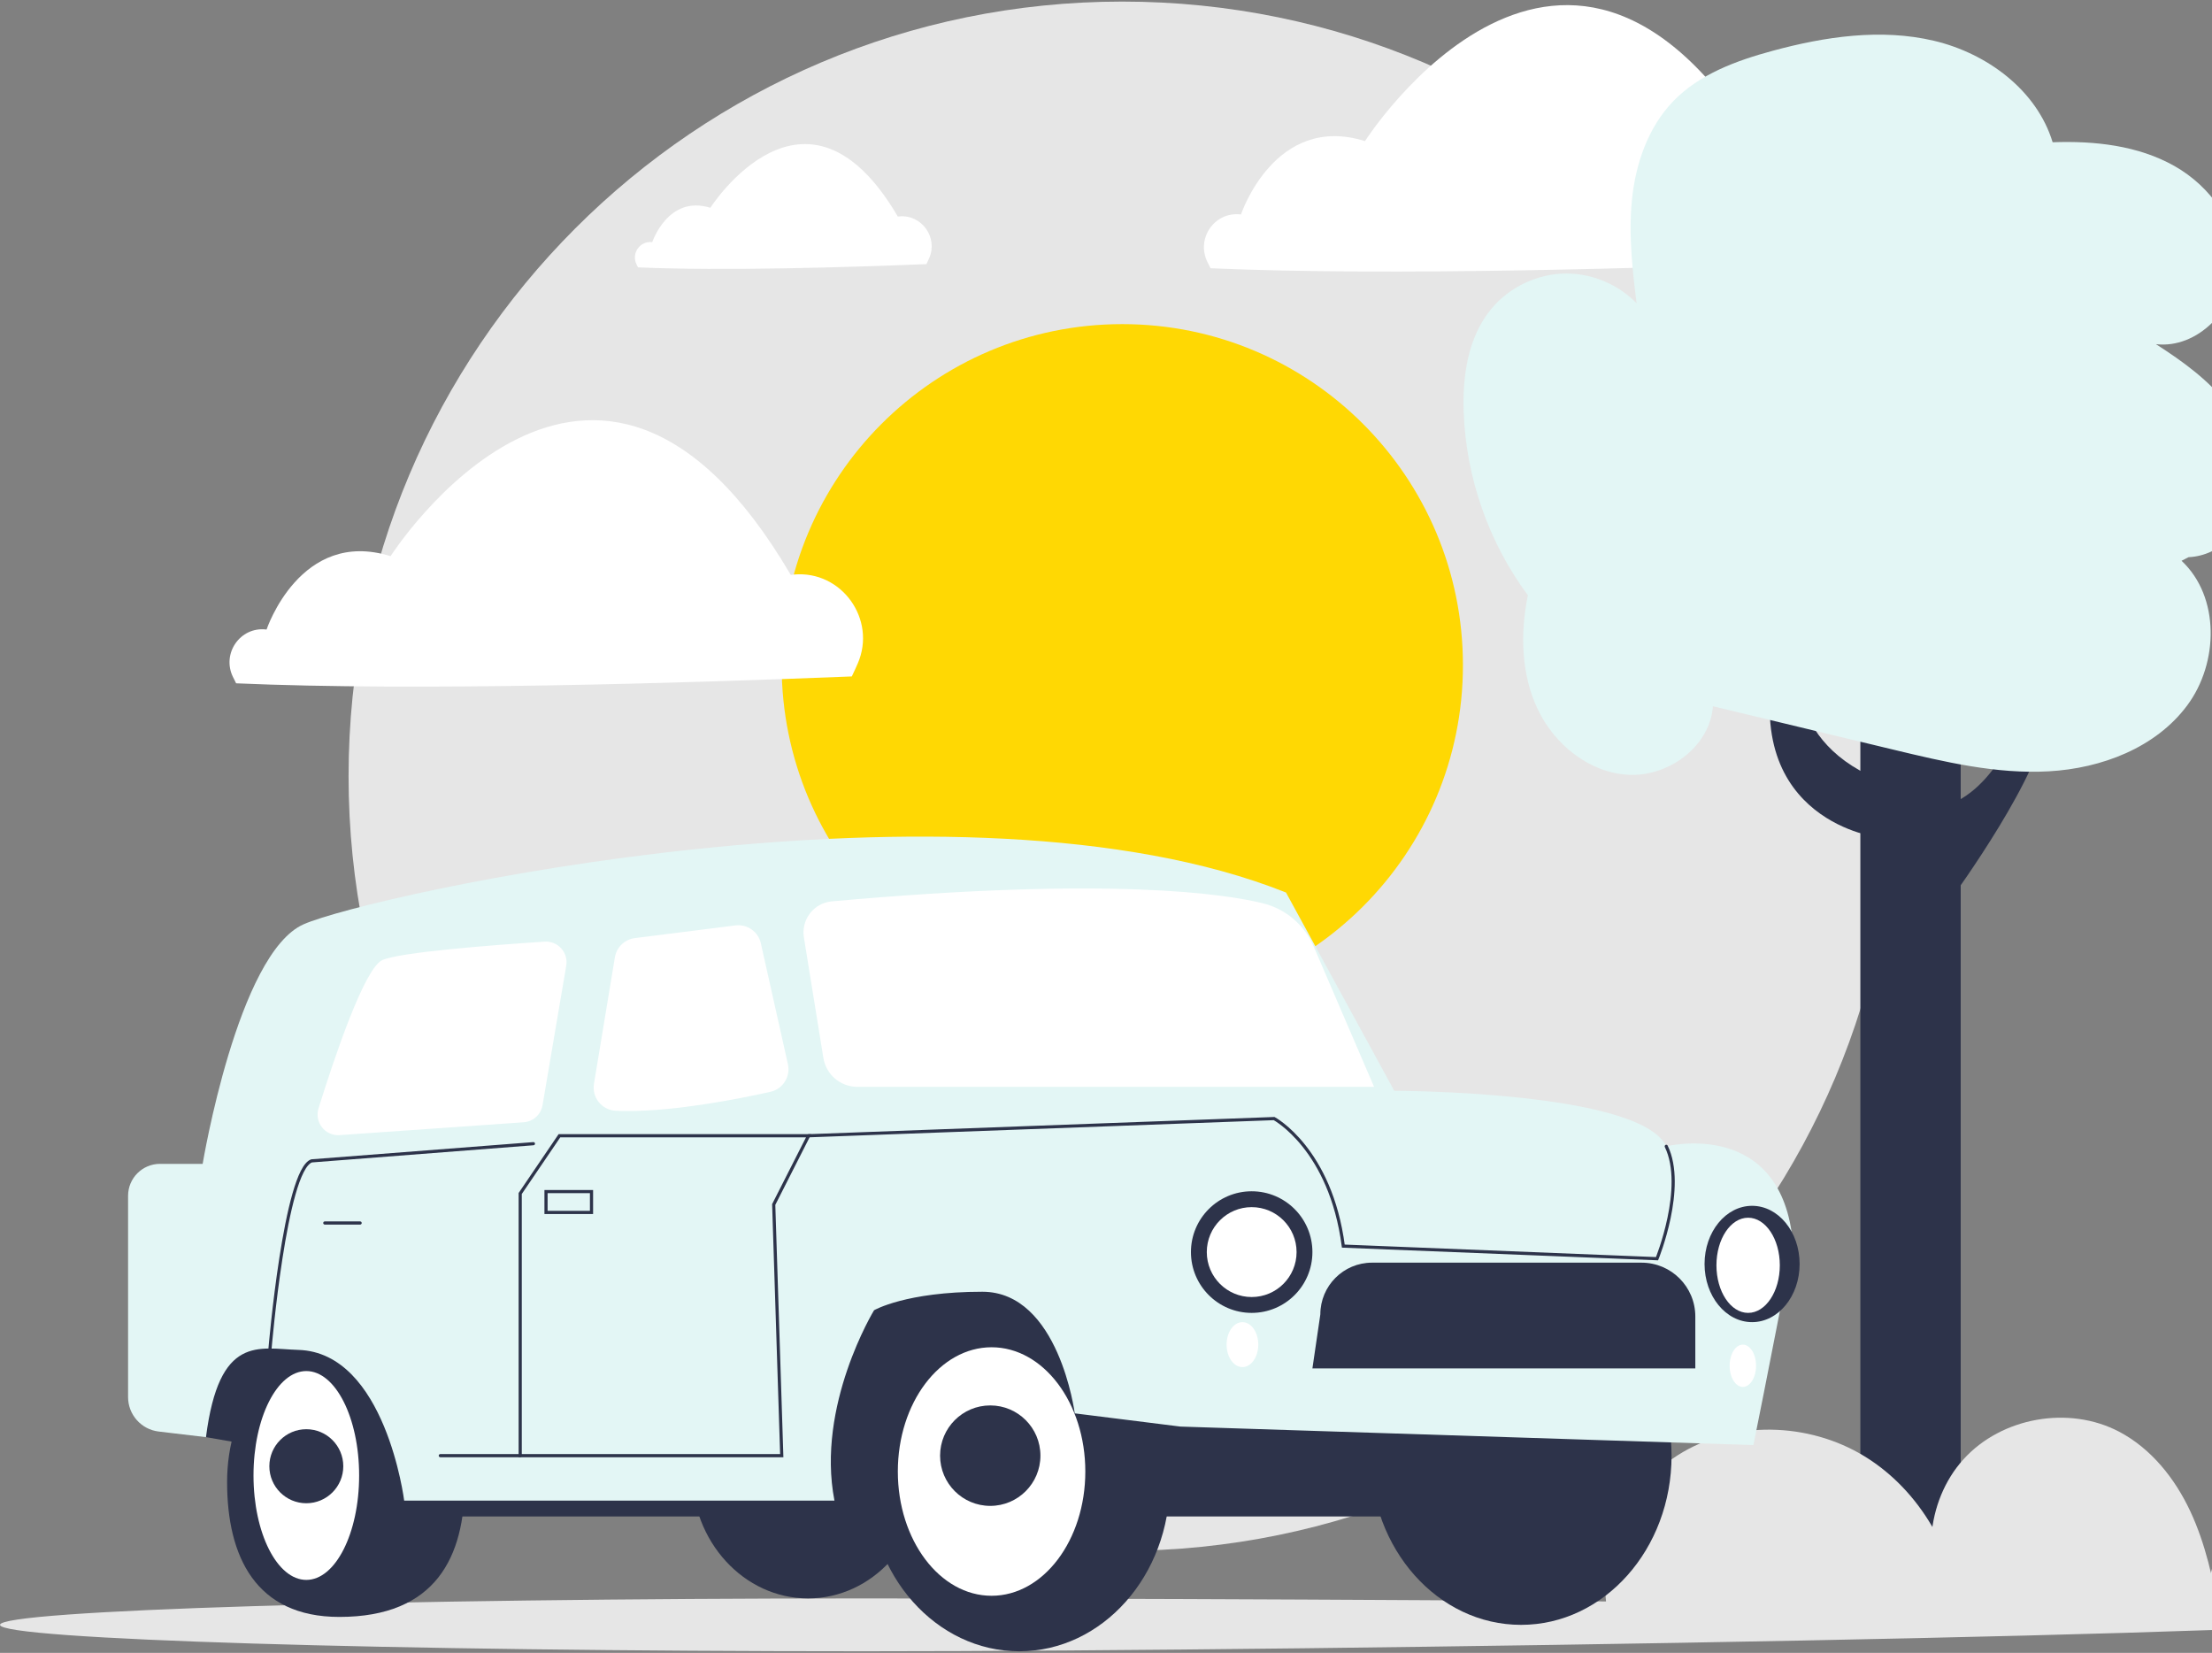 <svg width="700" height="523" viewBox="0 0 700 523" fill="none" xmlns="http://www.w3.org/2000/svg">
<rect x="0" y="0" width="700" height="523" fill="#808080" stroke="none"/>
<g clip-path="url(#clip0_464_1781)">
<path d="M355.154 490.712C490.38 490.712 600.001 380.974 600.001 245.606C600.001 110.238 490.38 0.5 355.154 0.5C219.929 0.5 110.307 110.238 110.307 245.606C110.307 380.974 219.929 490.712 355.154 490.712Z" fill="#E6E6E6"/>
<path d="M579.792 78.61C579.194 79.988 578.568 81.351 577.915 82.699C524.618 84.842 440.339 87.395 383.082 84.878C382.736 84.201 382.397 83.521 382.064 82.837C378.468 75.442 384.358 66.928 392.524 67.84L392.715 67.861C392.715 67.861 403.417 35.721 431.956 44.649C431.956 44.649 496.169 -56.004 558.598 50.577C558.598 50.577 558.952 50.513 559.61 50.455C574.73 49.114 585.843 64.674 579.792 78.61Z" fill="white"/>
<path d="M620.475 230.966H588.72V506.187H620.475V230.966Z" fill="#2D334A"/>
<path d="M702.367 511.11C700.394 499.83 697.966 488.506 693.107 478.14C688.247 467.773 680.728 458.333 670.6 453.01C654.717 444.663 633.411 448.441 621.358 461.741C609.305 475.042 607.62 496.636 617.462 511.65" fill="#E6E6E6"/>
<path d="M620.683 512.474C619.041 491.75 607.761 471.659 590.048 460.806C572.335 449.954 548.45 449.291 530.934 460.459C513.417 471.627 503.877 494.64 509.747 514.581" fill="#E6E6E6"/>
<path d="M753 511.965C749.395 498.187 737.305 487.022 723.297 484.533C716.431 483.312 708.619 484.352 703.842 489.436C697.983 495.671 698.622 505.395 699.636 513.894" fill="#E6E6E6"/>
<path d="M355.154 318.385C414.69 318.385 462.954 270.07 462.954 210.471C462.954 150.872 414.69 102.558 355.154 102.558C295.618 102.558 247.354 150.872 247.354 210.471C247.354 270.07 295.618 318.385 355.154 318.385Z" fill="#FFD803"/>
<path d="M752.854 512.243C752.854 516.863 424.825 522.5 273.678 522.5C122.53 522.5 0 518.755 0 514.135C0 509.515 122.53 505.769 273.678 505.769C424.826 505.769 752.854 507.623 752.854 512.243Z" fill="#E6E6E6"/>
<path d="M58.06 426.702L65.181 454.74L135.112 466.87V413.413L58.06 409.986V426.702Z" fill="#2D334A"/>
<path d="M486.352 396.183H129.526V479.836H486.352V396.183Z" fill="#2D334A"/>
<path d="M147.075 468.962C147.075 492.524 138.022 511.625 107.382 511.625C80.919 511.625 71.866 492.524 71.866 468.962C71.866 445.399 85.459 426.298 107.382 426.298C129.304 426.298 147.075 445.399 147.075 468.962Z" fill="#2D334A"/>
<path d="M96.936 499.913C106.166 499.913 113.649 485.119 113.649 466.87C113.649 448.621 106.166 433.827 96.936 433.827C87.705 433.827 80.223 448.621 80.223 466.87C80.223 485.119 87.705 499.913 96.936 499.913Z" fill="white"/>
<path d="M96.936 475.654C103.398 475.654 108.636 470.41 108.636 463.942C108.636 457.474 103.398 452.231 96.936 452.231C90.475 452.231 85.237 457.474 85.237 463.942C85.237 470.41 90.475 475.654 96.936 475.654Z" fill="#2D334A"/>
<path d="M481.338 514.135C507.645 514.135 528.971 490.165 528.971 460.596C528.971 431.028 507.645 407.058 481.338 407.058C455.032 407.058 433.706 431.028 433.706 460.596C433.706 490.165 455.032 514.135 481.338 514.135Z" fill="#2D334A"/>
<path d="M255.711 505.769C276.018 505.769 292.48 487.792 292.48 465.615C292.48 443.439 276.018 425.462 255.711 425.462C235.404 425.462 218.942 443.439 218.942 465.615C218.942 487.792 235.404 505.769 255.711 505.769Z" fill="#2D334A"/>
<path d="M322.563 522.5C348.87 522.5 370.196 498.53 370.196 468.962C370.196 439.393 348.87 415.423 322.563 415.423C296.256 415.423 274.931 439.393 274.931 468.962C274.931 498.53 296.256 522.5 322.563 522.5Z" fill="#2D334A"/>
<path d="M313.789 504.933C330.173 504.933 343.455 487.33 343.455 465.615C343.455 443.901 330.173 426.298 313.789 426.298C297.405 426.298 284.123 443.901 284.123 465.615C284.123 487.33 297.405 504.933 313.789 504.933Z" fill="white"/>
<path d="M313.372 476.49C322.141 476.49 329.249 469.374 329.249 460.596C329.249 451.818 322.141 444.702 313.372 444.702C304.603 444.702 297.494 451.818 297.494 460.596C297.494 469.374 304.603 476.49 313.372 476.49Z" fill="#2D334A"/>
<path d="M40.529 442.049V378.386C40.529 372.797 45.055 368.266 50.639 368.266H64.132C64.132 368.266 75.209 301.654 96.1 292.452C116.992 283.25 304.179 241.423 406.965 282.413L441.227 345.154C441.227 345.154 518.943 345.154 527.299 362.721C527.299 362.721 564.068 353.519 567.411 393.673L558.219 440.519L554.876 457.25L373.538 451.394L340.112 447.211C340.112 447.211 335.098 408.731 310.864 408.731C286.63 408.731 276.602 414.586 276.602 414.586C276.602 414.586 258.218 444.702 264.067 474.817H127.904C127.904 474.817 122.006 427.971 94.429 427.135C81.872 426.754 69.359 422.115 65.181 454.74L50.215 452.963C44.69 452.307 40.529 447.618 40.529 442.049Z" fill="#E3F6F5"/>
<path d="M434.832 343.899H271.339C265.951 343.899 261.416 340.034 260.555 334.71L254.4 296.619C253.958 293.882 254.649 291.17 256.346 288.982C258.041 286.797 260.491 285.456 263.245 285.208C352.101 277.182 388.361 282.994 399.827 285.864C406.866 287.627 412.786 292.668 415.662 299.351L434.832 343.899Z" fill="white"/>
<path d="M198.723 351.549C197.41 351.549 196.127 351.522 194.878 351.465C192.774 351.368 190.81 350.376 189.49 348.742C188.176 347.117 187.619 345.003 187.961 342.94L194.585 302.906C195.111 299.731 197.706 297.232 200.895 296.831L232.718 292.821C236.479 292.346 239.948 294.785 240.778 298.491L249.338 336.716C249.767 338.631 249.425 340.597 248.375 342.252C247.327 343.905 245.699 345.049 243.791 345.474C233.243 347.824 214.095 351.549 198.723 351.549Z" fill="white"/>
<path d="M107.02 359.191C105.032 359.191 103.145 358.284 101.903 356.711C100.566 355.019 100.152 352.78 100.793 350.72C105.919 334.267 115.361 306.291 121.001 303.781C126.618 301.282 155.574 299.057 172.335 297.953C174.338 297.823 176.258 298.601 177.602 300.093C178.948 301.586 179.526 303.581 179.189 305.565L171.691 349.688C171.185 352.669 168.727 354.897 165.714 355.108L107.476 359.175C107.324 359.186 107.172 359.191 107.02 359.191Z" fill="white"/>
<path d="M164.624 460.596V377.645L177.036 359.375H255.883L244.847 381.125L247.392 460.596H164.624Z" stroke="#2D334A" stroke-miterlimit="10" stroke-linecap="round"/>
<path d="M139.339 460.596H164.625" stroke="#2D334A" stroke-miterlimit="10" stroke-linecap="round"/>
<path d="M85.45 426.702C85.45 426.702 90.251 370.253 98.608 367.323L168.803 361.885" stroke="#2D334A" stroke-miterlimit="10" stroke-linecap="round"/>
<path d="M102.786 386.981H113.96" stroke="#2D334A" stroke-miterlimit="10" stroke-linecap="round"/>
<path d="M187.187 377.038H172.791V383.635H187.187V377.038Z" stroke="#2D334A" stroke-miterlimit="10" stroke-linecap="round"/>
<path d="M255.883 359.375L403.204 353.938C403.204 353.938 421.089 363.543 425.099 394.293L524.374 398.274C524.374 398.274 533.566 375.688 527.299 362.721" stroke="#2D334A" stroke-miterlimit="10" stroke-linecap="round"/>
<path d="M396.101 415.423C406.716 415.423 415.321 406.809 415.321 396.183C415.321 385.557 406.716 376.942 396.101 376.942C385.486 376.942 376.881 385.557 376.881 396.183C376.881 406.809 385.486 415.423 396.101 415.423Z" fill="#2D334A"/>
<path d="M396.102 410.404C403.948 410.404 410.308 404.037 410.308 396.183C410.308 388.329 403.948 381.962 396.102 381.962C388.256 381.962 381.896 388.329 381.896 396.183C381.896 404.037 388.256 410.404 396.102 410.404Z" fill="white"/>
<path d="M554.458 418.351C562.765 418.351 569.5 410.111 569.5 399.947C569.5 389.783 562.765 381.543 554.458 381.543C546.15 381.543 539.416 389.783 539.416 399.947C539.416 410.111 546.15 418.351 554.458 418.351Z" fill="#2D334A"/>
<path d="M553.205 415.423C558.743 415.423 563.233 408.681 563.233 400.365C563.233 392.049 558.743 385.308 553.205 385.308C547.666 385.308 543.177 392.049 543.177 400.365C543.177 408.681 547.666 415.423 553.205 415.423Z" fill="white"/>
<path d="M393.176 432.572C395.945 432.572 398.19 429.389 398.19 425.462C398.19 421.534 395.945 418.351 393.176 418.351C390.407 418.351 388.162 421.534 388.162 425.462C388.162 429.389 390.407 432.572 393.176 432.572Z" fill="white"/>
<path d="M551.534 438.846C553.841 438.846 555.712 435.85 555.712 432.154C555.712 428.458 553.841 425.462 551.534 425.462C549.226 425.462 547.355 428.458 547.355 432.154C547.355 435.85 549.226 438.846 551.534 438.846Z" fill="white"/>
<path d="M536.492 432.99H415.321L417.828 415.898C417.828 406.857 425.149 399.529 434.18 399.529H519.47C528.871 399.529 536.492 407.157 536.492 416.568V432.99Z" fill="#2D334A"/>
<path d="M593.278 264.721C593.278 264.721 547.773 258.539 563.232 202.508H569.5C569.5 202.508 561.979 230.966 591.227 245.188L593.278 264.721Z" fill="#2D334A"/>
<path d="M617.968 283.668C617.968 283.668 647.216 243.514 647.216 227.62H639.137C639.137 227.62 631.222 251.88 613.313 255.644L617.968 283.668Z" fill="#2D334A"/>
<path d="M541.971 224.492C540.399 236.743 527.699 245.775 515.376 245.159C503.054 244.543 492.065 235.728 486.709 224.602C481.353 213.475 481.03 200.446 483.501 188.345C471.103 171.639 463.918 151.113 463.188 130.314C462.787 118.907 464.559 106.784 471.763 97.936C477.538 90.844 486.588 86.542 495.728 86.544C504.868 86.547 513.916 90.853 519.687 97.948L518.121 97.761C516.703 86.313 515.284 74.75 516.435 63.273C517.586 51.795 521.546 40.244 529.568 31.963C537.827 23.439 549.481 19.184 560.932 16.082C577.571 11.574 595.231 8.94 612.008 12.902C628.786 16.864 644.54 28.505 649.567 45.011C662.802 44.531 676.53 46.007 688.073 52.506C699.616 59.005 708.53 71.359 708.007 84.607C707.484 97.854 695.41 110.43 682.255 108.896C690.796 114.37 699.183 120.427 705.318 128.511C711.453 136.595 715.131 147.039 713.181 157.002C711.232 166.964 702.716 175.865 692.583 176.3L690.364 177.438C702.56 188.847 702.129 209.785 692.167 223.192C682.206 236.599 665.062 243.12 648.396 244.056C631.731 244.992 615.219 241.062 598.989 237.16C580.01 232.596 561.031 228.033 542.052 223.469L541.971 224.492Z" fill="#E3F6F5"/>
<path d="M294.055 81.66C293.775 82.306 293.482 82.944 293.176 83.576C268.206 84.58 228.722 85.776 201.897 84.597C201.735 84.28 201.576 83.961 201.42 83.641C199.735 80.176 202.494 76.187 206.32 76.614L206.41 76.624C206.41 76.624 211.424 61.567 224.794 65.749C224.794 65.749 254.878 18.594 284.126 68.527C284.126 68.527 284.291 68.497 284.6 68.469C291.683 67.842 296.89 75.131 294.055 81.66Z" fill="white"/>
<path d="M271.435 209.946C270.836 211.324 270.21 212.688 269.558 214.036C216.261 216.178 131.982 218.732 74.725 216.214C74.379 215.538 74.04 214.858 73.707 214.174C70.11 206.778 76 198.265 84.166 199.176L84.357 199.198C84.357 199.198 95.059 167.057 123.598 175.985C123.598 175.985 187.811 75.333 250.24 181.913C250.24 181.913 250.594 181.849 251.253 181.791C266.372 180.451 277.485 196.011 271.435 209.946Z" fill="white"/>
</g>
<defs>
<clipPath id="clip0_464_1781">
<rect width="753" height="522" fill="white" transform="translate(0 0.5)"/>
</clipPath>
</defs>
</svg>
